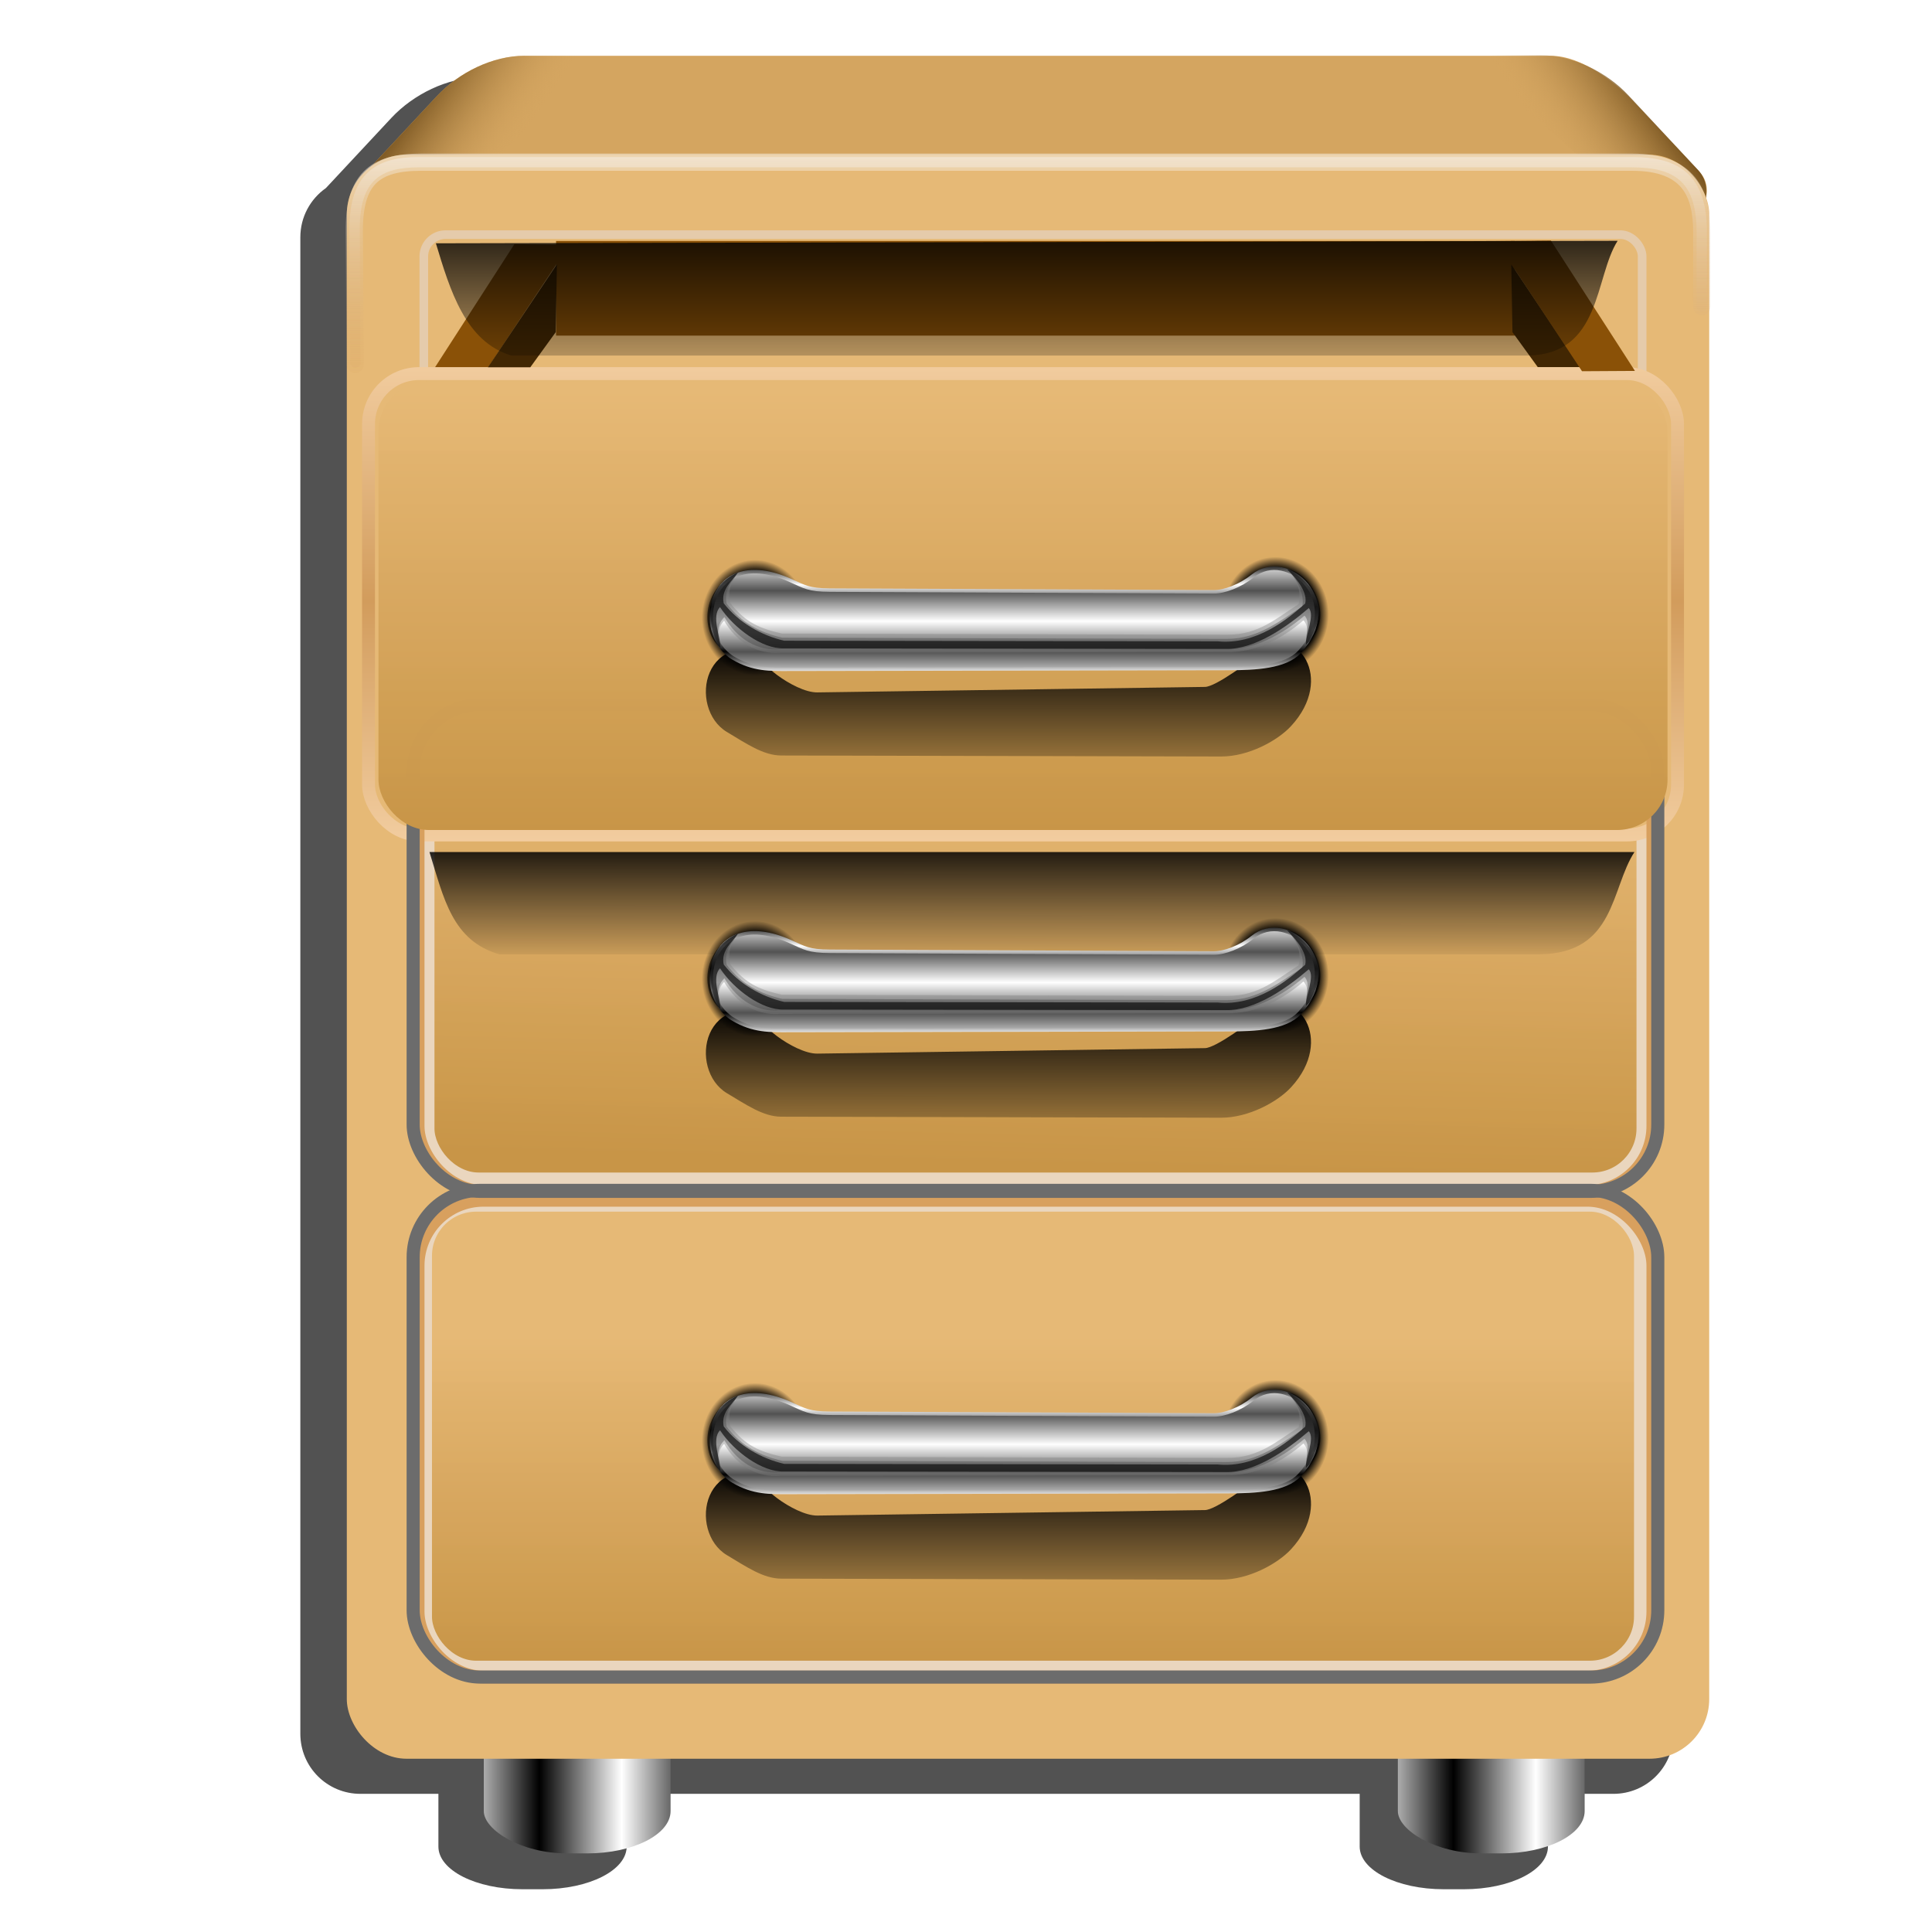 <?xml version="1.0" encoding="UTF-8" standalone="no"?>
<!-- Created with Inkscape (http://www.inkscape.org/) -->

<svg
   xmlns:dc="http://purl.org/dc/elements/1.1/"
   xmlns:cc="http://creativecommons.org/ns#"
   xmlns:rdf="http://www.w3.org/1999/02/22-rdf-syntax-ns#"
   xmlns:svg="http://www.w3.org/2000/svg"
   xmlns="http://www.w3.org/2000/svg"
   xmlns:xlink="http://www.w3.org/1999/xlink"
   xmlns:sodipodi="http://sodipodi.sourceforge.net/DTD/sodipodi-0.dtd"
   xmlns:inkscape="http://www.inkscape.org/namespaces/inkscape"
   width="255"
   height="255"
   viewBox="0 0 67.469 67.469"
   version="1.1"
   id="svg8"
   inkscape:version="0.92.5 (2060ec1f9f, 2020-04-08)"
   sodipodi:docname="filemaneger.svg">
  <defs
     id="defs2">
    <linearGradient
       inkscape:collect="always"
       id="linearGradient1174">
      <stop
         style="stop-color:#000000;stop-opacity:1;"
         offset="0"
         id="stop1170" />
      <stop
         style="stop-color:#000000;stop-opacity:0.151"
         offset="1"
         id="stop1172" />
    </linearGradient>
    <linearGradient
       inkscape:collect="always"
       id="linearGradient1043">
      <stop
         style="stop-color:#000000;stop-opacity:1;"
         offset="0"
         id="stop1039" />
      <stop
         style="stop-color:#ffffff;stop-opacity:1"
         offset="1"
         id="stop1041" />
    </linearGradient>
    <linearGradient
       inkscape:collect="always"
       id="linearGradient903">
      <stop
         style="stop-color:#000000;stop-opacity:1;"
         offset="0"
         id="stop899" />
      <stop
         id="stop907"
         offset="0.793"
         style="stop-color:#000000;stop-opacity:1" />
      <stop
         style="stop-color:#000000;stop-opacity:0;"
         offset="1"
         id="stop901" />
    </linearGradient>
    <linearGradient
       inkscape:collect="always"
       id="linearGradient889">
      <stop
         style="stop-color:#525252;stop-opacity:1"
         offset="0"
         id="stop885" />
      <stop
         style="stop-color:#ffffff;stop-opacity:0.995"
         offset="1"
         id="stop887" />
    </linearGradient>
    <linearGradient
       inkscape:collect="always"
       id="linearGradient879">
      <stop
         style="stop-color:#ffffff;stop-opacity:1"
         offset="0"
         id="stop875" />
      <stop
         style="stop-color:#000000;stop-opacity:1"
         offset="1"
         id="stop877" />
    </linearGradient>
    <linearGradient
       id="linearGradient915"
       inkscape:collect="always">
      <stop
         id="stop910"
         offset="0"
         style="stop-color:#000000;stop-opacity:0.801" />
      <stop
         id="stop913"
         offset="1"
         style="stop-color:#000000;stop-opacity:0.172" />
    </linearGradient>
    <linearGradient
       inkscape:collect="always"
       id="linearGradient882">
      <stop
         style="stop-color:#000000;stop-opacity:1;"
         offset="0"
         id="stop878" />
      <stop
         style="stop-color:#000000;stop-opacity:0;"
         offset="1"
         id="stop880" />
    </linearGradient>
    <linearGradient
       inkscape:collect="always"
       id="linearGradient852">
      <stop
         style="stop-color:#c89547;stop-opacity:1"
         offset="0"
         id="stop848" />
      <stop
         style="stop-color:#e6b976;stop-opacity:0.984"
         offset="1"
         id="stop850" />
    </linearGradient>
    <linearGradient
       inkscape:collect="always"
       id="linearGradient842">
      <stop
         style="stop-color:#d29c5c;stop-opacity:1"
         offset="0"
         id="stop838" />
      <stop
         style="stop-color:#f2cda0;stop-opacity:1"
         offset="1"
         id="stop840" />
    </linearGradient>
    <linearGradient
       id="linearGradient937"
       inkscape:collect="always">
      <stop
         id="stop933"
         offset="0"
         style="stop-color:#c8893a;stop-opacity:0" />
      <stop
         id="stop935"
         offset="1"
         style="stop-color:#f6f2ee;stop-opacity:0.506" />
    </linearGradient>
    <linearGradient
       inkscape:collect="always"
       id="linearGradient916">
      <stop
         style="stop-color:#75511d;stop-opacity:1"
         offset="0"
         id="stop912" />
      <stop
         style="stop-color:#d4a560;stop-opacity:0;"
         offset="1"
         id="stop914" />
    </linearGradient>
    <linearGradient
       inkscape:collect="always"
       xlink:href="#linearGradient916"
       id="linearGradient918"
       x1="44.015"
       y1="80.93"
       x2="54.599"
       y2="88.166"
       gradientUnits="userSpaceOnUse"
       gradientTransform="matrix(0.301,0,0,0.301,0.629,209.44)" />
    <linearGradient
       inkscape:collect="always"
       xlink:href="#linearGradient916"
       id="linearGradient922"
       gradientUnits="userSpaceOnUse"
       x1="44.015"
       y1="80.93"
       x2="54.599"
       y2="88.166"
       gradientTransform="matrix(-0.301,0,0,0.301,71.502,209.42)" />
    <linearGradient
       inkscape:collect="always"
       xlink:href="#linearGradient937"
       id="linearGradient930"
       gradientUnits="userSpaceOnUse"
       x1="118.843"
       y1="113.493"
       x2="118.843"
       y2="83.39"
       gradientTransform="matrix(0.301,0,0,0.301,0.368,209.701)" />
    <linearGradient
       inkscape:collect="always"
       xlink:href="#linearGradient842"
       id="linearGradient844"
       x1="116.607"
       y1="136.503"
       x2="116.607"
       y2="108.427"
       gradientUnits="userSpaceOnUse"
       spreadMethod="reflect"
       gradientTransform="matrix(0.301,0,0,0.301,0.629,209.44)" />
    <linearGradient
       inkscape:collect="always"
       xlink:href="#linearGradient852"
       id="linearGradient854"
       x1="115.278"
       y1="163.277"
       x2="115.278"
       y2="111.756"
       gradientUnits="userSpaceOnUse"
       gradientTransform="matrix(0.301,0,0,0.301,0.629,209.44)" />
    <linearGradient
       inkscape:collect="always"
       xlink:href="#linearGradient852"
       id="linearGradient862"
       x1="114.624"
       y1="201.918"
       x2="115.774"
       y2="154.449"
       gradientUnits="userSpaceOnUse"
       gradientTransform="matrix(0.301,0,0,0.301,0.629,209.44)" />
    <linearGradient
       inkscape:collect="always"
       xlink:href="#linearGradient852"
       id="linearGradient870"
       x1="120.984"
       y1="260.096"
       x2="120.984"
       y2="221.6"
       gradientUnits="userSpaceOnUse"
       gradientTransform="matrix(0.301,0,0,0.301,0.629,209.44)" />
    <linearGradient
       inkscape:collect="always"
       xlink:href="#linearGradient882"
       id="linearGradient884"
       x1="112.015"
       y1="161.974"
       x2="112.015"
       y2="177.315"
       gradientUnits="userSpaceOnUse"
       gradientTransform="translate(-11.578,6.078)" />
    <linearGradient
       inkscape:collect="always"
       xlink:href="#linearGradient915"
       id="linearGradient896"
       gradientUnits="userSpaceOnUse"
       gradientTransform="translate(2.605,-68.309)"
       x1="112.015"
       y1="162.84"
       x2="112.015"
       y2="177.315" />
    <filter
       inkscape:collect="always"
       style="color-interpolation-filters:sRGB"
       id="filter858"
       x="-0.007"
       width="1.013"
       y="-0.077"
       height="1.155">
      <feGaussianBlur
         inkscape:collect="always"
         stdDeviation="0.382"
         id="feGaussianBlur860" />
    </filter>
    <filter
       inkscape:collect="always"
       style="color-interpolation-filters:sRGB"
       id="filter859"
       x="-0.007"
       width="1.013"
       y="-0.069"
       height="1.137">
      <feGaussianBlur
         inkscape:collect="always"
         stdDeviation="0.381"
         id="feGaussianBlur861" />
    </filter>
    <linearGradient
       inkscape:collect="always"
       xlink:href="#linearGradient879"
       id="linearGradient881"
       x1="-73.838"
       y1="140.32"
       x2="-73.838"
       y2="138.093"
       gradientUnits="userSpaceOnUse"
       spreadMethod="reflect"
       gradientTransform="matrix(1.159,0,0,1.159,200.878,-22.883)" />
    <linearGradient
       inkscape:collect="always"
       xlink:href="#linearGradient889"
       id="linearGradient891"
       x1="-74.206"
       y1="136.473"
       x2="-74.206"
       y2="139.521"
       gradientUnits="userSpaceOnUse"
       spreadMethod="reflect"
       gradientTransform="matrix(1.159,0,0,1.159,200.878,-22.883)" />
    <radialGradient
       inkscape:collect="always"
       xlink:href="#linearGradient903"
       id="radialGradient905"
       cx="-99.534"
       cy="139.12"
       fx="-99.534"
       fy="139.12"
       r="5.34"
       gradientTransform="matrix(1.159,0,0,1.257,200.878,-36.474)"
       gradientUnits="userSpaceOnUse" />
    <radialGradient
       inkscape:collect="always"
       xlink:href="#linearGradient903"
       id="radialGradient911"
       gradientUnits="userSpaceOnUse"
       gradientTransform="matrix(1.159,0,0,1.257,261.253,-36.822)"
       cx="-99.534"
       cy="139.12"
       fx="-99.534"
       fy="139.12"
       r="5.34" />
    <filter
       inkscape:collect="always"
       style="color-interpolation-filters:sRGB"
       id="filter1029"
       x="-0.021"
       width="1.042"
       y="-0.129"
       height="1.258">
      <feGaussianBlur
         inkscape:collect="always"
         stdDeviation="0.609"
         id="feGaussianBlur1031" />
    </filter>
    <linearGradient
       inkscape:collect="always"
       xlink:href="#linearGradient1043"
       id="linearGradient1045"
       x1="59.915"
       y1="276.449"
       x2="69.467"
       y2="276.449"
       gradientUnits="userSpaceOnUse"
       spreadMethod="reflect"
       gradientTransform="matrix(0.301,0,0,0.301,0.803,208.657)" />
    <linearGradient
       inkscape:collect="always"
       xlink:href="#linearGradient1043"
       id="linearGradient1051"
       gradientUnits="userSpaceOnUse"
       gradientTransform="matrix(0.301,0,0,0.301,32.725,208.657)"
       x1="59.915"
       y1="276.449"
       x2="69.467"
       y2="276.449"
       spreadMethod="reflect" />
    <filter
       inkscape:collect="always"
       style="color-interpolation-filters:sRGB"
       id="filter1086"
       x="-0.007"
       width="1.014"
       y="-0.052"
       height="1.104">
      <feGaussianBlur
         inkscape:collect="always"
         stdDeviation="0.202"
         id="feGaussianBlur1088" />
    </filter>
    <filter
       inkscape:collect="always"
       style="color-interpolation-filters:sRGB"
       id="filter1090"
       x="-0.007"
       width="1.014"
       y="-0.05"
       height="1.1">
      <feGaussianBlur
         inkscape:collect="always"
         stdDeviation="0.202"
         id="feGaussianBlur1092" />
    </filter>
    <filter
       inkscape:collect="always"
       style="color-interpolation-filters:sRGB"
       id="filter1094"
       x="-0.007"
       width="1.014"
       y="-0.053"
       height="1.105">
      <feGaussianBlur
         inkscape:collect="always"
         stdDeviation="0.202"
         id="feGaussianBlur1096" />
    </filter>
    <linearGradient
       inkscape:collect="always"
       xlink:href="#linearGradient1174"
       id="linearGradient1176"
       x1="111.402"
       y1="141.619"
       x2="111.402"
       y2="156.84"
       gradientUnits="userSpaceOnUse" />
    <linearGradient
       inkscape:collect="always"
       xlink:href="#linearGradient1174"
       id="linearGradient1198"
       gradientUnits="userSpaceOnUse"
       x1="111.402"
       y1="141.619"
       x2="111.402"
       y2="156.84" />
    <radialGradient
       inkscape:collect="always"
       xlink:href="#linearGradient903"
       id="radialGradient1200"
       gradientUnits="userSpaceOnUse"
       gradientTransform="matrix(1.159,0,0,1.257,261.253,-36.822)"
       cx="-99.534"
       cy="139.12"
       fx="-99.534"
       fy="139.12"
       r="5.34" />
    <radialGradient
       inkscape:collect="always"
       xlink:href="#linearGradient903"
       id="radialGradient1202"
       gradientUnits="userSpaceOnUse"
       gradientTransform="matrix(1.159,0,0,1.257,200.878,-36.474)"
       cx="-99.534"
       cy="139.12"
       fx="-99.534"
       fy="139.12"
       r="5.34" />
    <linearGradient
       inkscape:collect="always"
       xlink:href="#linearGradient879"
       id="linearGradient1204"
       gradientUnits="userSpaceOnUse"
       gradientTransform="matrix(1.159,0,0,1.159,200.878,-22.883)"
       x1="-73.838"
       y1="140.32"
       x2="-73.838"
       y2="138.093"
       spreadMethod="reflect" />
    <linearGradient
       inkscape:collect="always"
       xlink:href="#linearGradient889"
       id="linearGradient1206"
       gradientUnits="userSpaceOnUse"
       gradientTransform="matrix(1.159,0,0,1.159,200.878,-22.883)"
       x1="-74.206"
       y1="136.473"
       x2="-74.206"
       y2="139.521"
       spreadMethod="reflect" />
    <linearGradient
       inkscape:collect="always"
       xlink:href="#linearGradient1174"
       id="linearGradient1228"
       gradientUnits="userSpaceOnUse"
       x1="111.402"
       y1="141.619"
       x2="111.402"
       y2="156.84" />
    <radialGradient
       inkscape:collect="always"
       xlink:href="#linearGradient903"
       id="radialGradient1230"
       gradientUnits="userSpaceOnUse"
       gradientTransform="matrix(1.159,0,0,1.257,261.253,-36.822)"
       cx="-99.534"
       cy="139.12"
       fx="-99.534"
       fy="139.12"
       r="5.34" />
    <radialGradient
       inkscape:collect="always"
       xlink:href="#linearGradient903"
       id="radialGradient1232"
       gradientUnits="userSpaceOnUse"
       gradientTransform="matrix(1.159,0,0,1.257,200.878,-36.474)"
       cx="-99.534"
       cy="139.12"
       fx="-99.534"
       fy="139.12"
       r="5.34" />
    <linearGradient
       inkscape:collect="always"
       xlink:href="#linearGradient879"
       id="linearGradient1234"
       gradientUnits="userSpaceOnUse"
       gradientTransform="matrix(1.159,0,0,1.159,200.878,-22.883)"
       x1="-73.838"
       y1="140.32"
       x2="-73.838"
       y2="138.093"
       spreadMethod="reflect" />
    <linearGradient
       inkscape:collect="always"
       xlink:href="#linearGradient889"
       id="linearGradient1236"
       gradientUnits="userSpaceOnUse"
       gradientTransform="matrix(1.159,0,0,1.159,200.878,-22.883)"
       x1="-74.206"
       y1="136.473"
       x2="-74.206"
       y2="139.521"
       spreadMethod="reflect" />
    <linearGradient
       inkscape:collect="always"
       xlink:href="#linearGradient937"
       id="linearGradient1238"
       gradientUnits="userSpaceOnUse"
       gradientTransform="matrix(0.301,0,0,0.301,0.368,209.701)"
       x1="118.843"
       y1="113.493"
       x2="118.843"
       y2="83.39" />
    <filter
       inkscape:collect="always"
       style="color-interpolation-filters:sRGB"
       id="filter1445"
       x="-0.028"
       width="1.056"
       y="-0.021"
       height="1.042">
      <feGaussianBlur
         inkscape:collect="always"
         stdDeviation="2.083"
         id="feGaussianBlur1447" />
    </filter>
  </defs>
  <sodipodi:namedview
     id="base"
     pagecolor="#ff0000"
     bordercolor="#666666"
     borderopacity="1.0"
     inkscape:pageopacity="0"
     inkscape:pageshadow="2"
     inkscape:zoom="3.454902"
     inkscape:cx="127.5"
     inkscape:cy="127.5"
     inkscape:document-units="mm"
     inkscape:current-layer="layer1"
     showgrid="false"
     inkscape:snap-to-guides="false"
     inkscape:snap-grids="false"
     inkscape:snap-others="false"
     inkscape:object-nodes="false"
     inkscape:snap-nodes="false"
     inkscape:snap-global="false"
     inkscape:window-width="1920"
     inkscape:window-height="1056"
     inkscape:window-x="0"
     inkscape:window-y="0"
     inkscape:window-maximized="1"
     units="px" />
  <g
     inkscape:label="Layer 1"
     inkscape:groupmode="layer"
     id="layer1"
     transform="translate(0,-229.531)">
    <path
       style="opacity:1;fill:#000000;fill-opacity:0.677;fill-rule:nonzero;stroke:none;stroke-width:0.794;stroke-linecap:round;stroke-linejoin:round;stroke-miterlimit:4;stroke-dasharray:none;stroke-dashoffset:0;stroke-opacity:1;filter:url(#filter1445)"
       d="m 183.141,54.463 c 0.024,0.024 0.049,0.049 0.073,0.073 H 58.761 c -4.199,0 -8.655,2.211 -11.519,5.281 l -8.568,9.183 -0.001,5.17e-4 c -2.023,1.42 -3.342,3.77 -3.342,6.44 V 271.161 c 0,4.356 3.507,7.863 7.863,7.863 h 10.195 v 6.895 c 0,3.092 4.905,5.582 10.999,5.582 h 2.627 c 6.094,0 10.999,-2.49 10.999,-5.582 V 279.024 h 95.873 v 6.895 c 0,3.092 4.906,5.582 10.999,5.582 h 2.627 c 6.094,0 10.999,-2.49 10.999,-5.582 V 279.024 h 8.553 c 4.356,0 7.863,-3.507 7.863,-7.863 V 75.441 c 0,-0.847 -0.134,-1.661 -0.38,-2.424 0.186,-1.043 -0.004,-2.083 -0.716,-2.958 -0.111,-0.159 -0.23,-0.315 -0.368,-0.463 l -9.193,-9.853 c -1.464,-1.569 -3.345,-2.911 -5.394,-3.85 -1.576,-0.821 -3.22,-1.352 -4.83,-1.357 -0.433,-0.045 -0.866,-0.074 -1.296,-0.074 z"
       id="rect1240"
       inkscape:connector-curvature="0"
       transform="matrix(0.267,0,0,0.267,1.055,217.676)" />
    <rect
       rx="2.914"
       ry="1.479"
       y="289.384"
       x="48.816"
       height="4.871"
       width="6.523"
       id="rect1047"
       style="opacity:1;fill:url(#linearGradient1051);fill-opacity:1;fill-rule:nonzero;stroke:none;stroke-width:0.21;stroke-linecap:round;stroke-linejoin:round;stroke-miterlimit:4;stroke-dasharray:none;stroke-dashoffset:0;stroke-opacity:1" />
    <rect
       style="opacity:1;fill:url(#linearGradient1045);fill-opacity:1;fill-rule:nonzero;stroke:none;stroke-width:0.21;stroke-linecap:round;stroke-linejoin:round;stroke-miterlimit:4;stroke-dasharray:none;stroke-dashoffset:0;stroke-opacity:1"
       id="rect1037"
       width="6.523"
       height="4.871"
       x="16.895"
       y="289.384"
       ry="1.479"
       rx="2.914" />
    <path
       style="opacity:1;fill:#d4a560;fill-opacity:1;fill-rule:nonzero;stroke:none;stroke-width:0.301;stroke-linecap:round;stroke-linejoin:round;stroke-miterlimit:4;stroke-dasharray:none;stroke-dashoffset:0;stroke-opacity:1"
       d="m 18.318,231.479 h 35.833 c 1.112,0 2.286,0.944 3.046,1.756 l 2.155,2.302 c 0.76,0.812 -0.323,2.242 -1.435,2.242 H 14.839 c -1.112,0 -2.767,-1.478 -2.008,-2.292 l 2.435,-2.61 c 0.759,-0.813 1.939,-1.399 3.052,-1.399 z"
       id="rect895"
       inkscape:connector-curvature="0"
       sodipodi:nodetypes="sssssssss" />
    <path
       sodipodi:nodetypes="sccsss"
       inkscape:connector-curvature="0"
       id="path910"
       d="m 18.318,231.479 h 2.546 c -2.034,2.09 -4.122,4.213 -6.025,6.301 -1.112,0 -2.767,-1.478 -2.008,-2.292 l 2.435,-2.61 c 0.759,-0.813 1.939,-1.399 3.052,-1.399 z"
       style="opacity:1;fill:url(#linearGradient918);fill-opacity:1;fill-rule:nonzero;stroke:none;stroke-width:0.301;stroke-linecap:round;stroke-linejoin:round;stroke-miterlimit:4;stroke-dasharray:none;stroke-dashoffset:0;stroke-opacity:1" />
    <path
       style="opacity:1;fill:url(#linearGradient922);fill-opacity:1;fill-rule:nonzero;stroke:none;stroke-width:0.301;stroke-linecap:round;stroke-linejoin:round;stroke-miterlimit:4;stroke-dasharray:none;stroke-dashoffset:0;stroke-opacity:1"
       d="M 53.814,231.46 H 51.268 c 2.034,2.09 4.934,4.252 6.838,6.34 1.112,0 1.954,-1.518 1.195,-2.331 L 56.865,232.859 c -0.759,-0.813 -1.939,-1.399 -3.052,-1.399 z"
       id="path920"
       inkscape:connector-curvature="0"
       sodipodi:nodetypes="sccsss" />
    <rect
       style="opacity:1;fill:#e6b976;fill-opacity:1;fill-rule:nonzero;stroke:none;stroke-width:0.451;stroke-linecap:round;stroke-linejoin:round;stroke-miterlimit:4;stroke-dasharray:none;stroke-dashoffset:0;stroke-opacity:1"
       id="rect877"
       width="47.578"
       height="56.015"
       x="12.111"
       y="234.934"
       ry="2.083" />
    <path
       style="opacity:1;fill:none;fill-opacity:1;fill-rule:nonzero;stroke:url(#linearGradient930);stroke-width:0.601;stroke-linecap:round;stroke-linejoin:round;stroke-miterlimit:4;stroke-dasharray:none;stroke-dashoffset:0;stroke-opacity:1"
       d="m 12.405,242.259 -0.033,-4.623 c -0.013,-1.828 0.681,-2.441 2.329,-2.441 h 42.296 c 1.983,0 2.431,1.084 2.431,2.431 v 2.618"
       id="rect928"
       inkscape:connector-curvature="0"
       sodipodi:nodetypes="cssssc" />
    <path
       sodipodi:nodetypes="sccsss"
       inkscape:connector-curvature="0"
       id="path900"
       d="m 18.318,231.479 h 1.328 c -1.496,2.198 -3.142,3.865 -4.807,6.301 -1.112,0 -2.767,-1.478 -2.008,-2.292 l 2.435,-2.61 c 0.759,-0.813 1.939,-1.399 3.052,-1.399 z"
       style="opacity:1;fill:#926c34;fill-opacity:0;fill-rule:nonzero;stroke:none;stroke-width:0.301;stroke-linecap:round;stroke-linejoin:round;stroke-miterlimit:4;stroke-dasharray:none;stroke-dashoffset:0;stroke-opacity:1" />
    <rect
       ry="0.76"
       y="237.725"
       x="14.8"
       height="20.426"
       width="42.547"
       id="rect924"
       style="opacity:1;fill:#e6b976;fill-opacity:1;fill-rule:nonzero;stroke:#e5cbab;stroke-width:0.301;stroke-linecap:round;stroke-linejoin:round;stroke-miterlimit:4;stroke-dasharray:none;stroke-dashoffset:0;stroke-opacity:1" />
    <rect
       style="opacity:1;fill:#8a5107;fill-opacity:1;fill-rule:nonzero;stroke:none;stroke-width:0.21;stroke-linecap:round;stroke-linejoin:round;stroke-miterlimit:4;stroke-dasharray:none;stroke-dashoffset:0;stroke-opacity:1"
       id="rect1057"
       width="33.487"
       height="3.305"
       x="19.419"
       y="237.946" />
    <path
       sodipodi:nodetypes="cssssc"
       inkscape:connector-curvature="0"
       id="path939"
       d="m 12.413,242.196 -0.029,-4.648 c -0.012,-1.901 0.898,-2.353 2.245,-2.353 h 42.368 c 1.526,0 2.431,0.527 2.431,2.431 v 2.618"
       style="opacity:1;fill:none;fill-opacity:1;fill-rule:nonzero;stroke:url(#linearGradient1238);stroke-width:0.361;stroke-linecap:round;stroke-linejoin:round;stroke-miterlimit:4;stroke-dasharray:none;stroke-dashoffset:0;stroke-opacity:1" />
    <rect
       ry="1.765"
       y="271.619"
       x="14.86"
       height="16.132"
       width="42.428"
       id="rect834"
       style="opacity:1;fill:url(#linearGradient870);fill-opacity:1;fill-rule:nonzero;stroke:#ead6be;stroke-width:0.451;stroke-linecap:round;stroke-linejoin:round;stroke-miterlimit:4;stroke-dasharray:none;stroke-dashoffset:0;stroke-opacity:1" />
    <rect
       style="opacity:1;fill:url(#linearGradient862);fill-opacity:1;fill-rule:nonzero;stroke:#ead6be;stroke-width:0.451;stroke-linecap:round;stroke-linejoin:round;stroke-miterlimit:4;stroke-dasharray:none;stroke-dashoffset:0;stroke-opacity:1"
       id="rect836"
       width="42.428"
       height="16.132"
       x="14.947"
       y="254.571"
       ry="1.765" />
    <path
       sodipodi:nodetypes="ccccc"
       inkscape:connector-curvature="0"
       id="path1061"
       d="m 15.028,242.611 2.935,-4.553 1.915,0.019 -3.002,4.545 z"
       style="fill:#8a5107;fill-opacity:1;stroke:none;stroke-width:0.08px;stroke-linecap:butt;stroke-linejoin:miter;stroke-opacity:1" />
    <path
       inkscape:connector-curvature="0"
       id="path1065"
       d="m 52.776,238.763 0.042,2.368 0.888,1.226 h 1.48 z"
       style="fill:#422703;fill-opacity:1;stroke:none;stroke-width:0.08px;stroke-linecap:butt;stroke-linejoin:miter;stroke-opacity:1" />
    <rect
       style="opacity:1;fill:#e6b976;fill-opacity:1;fill-rule:nonzero;stroke:url(#linearGradient844);stroke-width:0.451;stroke-linecap:round;stroke-linejoin:round;stroke-miterlimit:4;stroke-dasharray:none;stroke-dashoffset:0;stroke-opacity:1"
       id="rect830"
       width="45.712"
       height="16.111"
       x="12.87"
       y="242.578"
       ry="1.761" />
    <rect
       style="opacity:1;fill:none;fill-opacity:1;fill-rule:nonzero;stroke:#d8a05e;stroke-width:0.451;stroke-linecap:round;stroke-linejoin:round;stroke-miterlimit:4;stroke-dasharray:none;stroke-dashoffset:0;stroke-opacity:1"
       id="rect874"
       width="43.124"
       height="16.654"
       x="14.599"
       y="271.445"
       ry="2.286" />
    <rect
       ry="2.286"
       y="254.484"
       x="14.599"
       height="16.654"
       width="43.124"
       id="rect872"
       style="opacity:1;fill:none;fill-opacity:1;fill-rule:nonzero;stroke:#d8a05e;stroke-width:0.451;stroke-linecap:round;stroke-linejoin:round;stroke-miterlimit:4;stroke-dasharray:none;stroke-dashoffset:0;stroke-opacity:1" />
    <rect
       style="opacity:1;fill:none;fill-opacity:1;fill-rule:nonzero;stroke:#6c6c6c;stroke-width:0.457;stroke-linecap:round;stroke-linejoin:round;stroke-miterlimit:4;stroke-dasharray:none;stroke-dashoffset:0;stroke-opacity:1"
       id="rect1055"
       width="43.465"
       height="16.996"
       x="14.428"
       y="254.139"
       ry="2.333" />
    <rect
       ry="1.761"
       y="242.839"
       x="13.217"
       height="15.677"
       width="45.016"
       id="rect846"
       style="opacity:1;fill:url(#linearGradient854);fill-opacity:1;fill-rule:nonzero;stroke:none;stroke-width:0.451;stroke-linecap:round;stroke-linejoin:round;stroke-miterlimit:4;stroke-dasharray:none;stroke-dashoffset:0;stroke-opacity:1" />
    <path
       style="fill:url(#linearGradient884);fill-opacity:1;stroke:none;stroke-width:0.265px;stroke-linecap:butt;stroke-linejoin:miter;stroke-opacity:1;filter:url(#filter858)"
       d="M 35.891,170.513 H 175.692 c -2.753,4.207 -2.194,11.765 -10.999,11.867 H 43.995 c -5.469,-1.574 -6.442,-6.486 -8.104,-11.867 z"
       id="path876"
       inkscape:connector-curvature="0"
       sodipodi:nodetypes="ccccc"
       transform="matrix(0.301,0,0,0.301,4.195,207.961)" />
    <path
       style="fill:#8a5107;fill-opacity:1;stroke:none;stroke-width:0.08px;stroke-linecap:butt;stroke-linejoin:miter;stroke-opacity:1"
       d="m 57.095,242.484 -2.935,-4.553 -1.915,0.019 3.002,4.545 z"
       id="path1059"
       inkscape:connector-curvature="0"
       sodipodi:nodetypes="ccccc" />
    <path
       style="fill:#422703;fill-opacity:1;stroke:none;stroke-width:0.08px;stroke-linecap:butt;stroke-linejoin:miter;stroke-opacity:1"
       d="m 19.449,238.763 -0.042,2.368 -0.888,1.226 h -1.48 z"
       id="path1063"
       inkscape:connector-curvature="0" />
    <path
       sodipodi:nodetypes="ccccc"
       inkscape:connector-curvature="0"
       id="path894"
       d="M 49.211,94.971 189.58,94.683 c -2.753,4.207 -1.899,13.208 -10.703,13.31 H 58.178 c -5.469,-1.574 -7.304,-7.641 -8.967,-13.022 z"
       style="fill:url(#linearGradient896);fill-opacity:1;stroke:none;stroke-width:0.265px;stroke-linecap:butt;stroke-linejoin:miter;stroke-opacity:1;filter:url(#filter859)"
       transform="matrix(0.294,0,0,0.301,0.754,209.441)" />
    <g
       id="g1112"
       transform="matrix(0.301,0,0,0.301,0.629,209.44)">
      <path
         style="fill:url(#linearGradient1176);fill-opacity:1;stroke:none;stroke-width:0.812;stroke-linecap:butt;stroke-linejoin:miter;stroke-miterlimit:4;stroke-dasharray:none;stroke-opacity:1;filter:url(#filter1029)"
         d="m 88.682,143.019 c -9.327,-4.172 -11.007,5.926 -6.433,8.655 2.252,1.344 4.227,2.723 6.294,2.727 l 51.03,0.118 c 3.199,0.007 6.56,-1.843 8.111,-3.517 5.207,-5.619 0.601,-11.857 -3.285,-8.724 -1.476,1.19 -5.427,4.148 -6.691,4.166 l -44.965,0.637 c -2.724,0.039 -7.754,-4.062 -5.936,-4.062 z"
         id="path1033"
         inkscape:connector-curvature="0"
         sodipodi:nodetypes="cssssssssc" />
      <ellipse
         style="opacity:1;fill:url(#radialGradient911);fill-opacity:1;fill-rule:nonzero;stroke:none;stroke-width:0.812;stroke-linecap:round;stroke-linejoin:round;stroke-miterlimit:4;stroke-dasharray:none;stroke-dashoffset:0;stroke-opacity:1"
         id="ellipse909"
         cx="145.859"
         cy="138.058"
         rx="6.191"
         ry="6.712" />
      <ellipse
         ry="6.712"
         rx="6.191"
         cy="138.406"
         cx="85.484"
         id="path897"
         style="opacity:1;fill:url(#radialGradient905);fill-opacity:1;fill-rule:nonzero;stroke:none;stroke-width:0.812;stroke-linecap:round;stroke-linejoin:round;stroke-miterlimit:4;stroke-dasharray:none;stroke-dashoffset:0;stroke-opacity:1" />
      <path
         sodipodi:nodetypes="cssssssssc"
         inkscape:connector-curvature="0"
         id="path863"
         d="m 89.515,134.269 c -9.327,-4.172 -11.007,5.926 -6.433,8.655 2.252,1.344 4.227,1.273 6.294,1.269 l 51.03,-0.09 c 3.199,-0.006 6.56,-0.177 8.111,-1.85 5.207,-5.619 -1.274,-11.648 -5.16,-8.516 -1.476,1.19 -3.344,1.88 -4.608,1.874 l -44.548,-0.196 c -2.516,-0.012 -3.026,-0.403 -4.686,-1.146 z"
         style="fill:#ffffff;fill-opacity:1;stroke:url(#linearGradient881);stroke-width:0.812;stroke-linecap:butt;stroke-linejoin:miter;stroke-miterlimit:4;stroke-dasharray:none;stroke-opacity:1" />
      <path
         style="fill:url(#linearGradient891);fill-opacity:1;stroke:none;stroke-width:0.812;stroke-linecap:butt;stroke-linejoin:miter;stroke-miterlimit:4;stroke-dasharray:none;stroke-opacity:1"
         d="m 89.515,134.269 c -9.327,-4.172 -11.007,5.926 -6.433,8.655 2.252,1.344 4.227,1.273 6.294,1.269 l 51.03,-0.09 c 3.199,-0.006 6.56,-0.177 8.111,-1.85 5.207,-5.619 -1.274,-11.648 -5.16,-8.516 -1.476,1.19 -3.344,1.88 -4.608,1.874 l -44.548,-0.196 c -2.516,-0.012 -3.026,-0.403 -4.686,-1.146 z"
         id="path883"
         inkscape:connector-curvature="0"
         sodipodi:nodetypes="cssssssssc" />
      <g
         id="g1101">
        <path
           style="fill:#808080;fill-opacity:0.387;stroke:none;stroke-width:0.307px;stroke-linecap:butt;stroke-linejoin:miter;stroke-opacity:1;filter:url(#filter1090)"
           d="m 83.536,133.154 c -0.628,0.98 -1.267,1.907 -0.904,3.547 1.748,2.245 3.362,2.945 5.982,3.547 l 51.68,0.139 c 3.695,0.021 5.804,-1.997 8.277,-3.547 0.284,-1.166 0.052,-2.684 -1.322,-4.034 1.623,0.83 5.975,3.535 2.156,8.764 -0.035,-1.197 0.482,-2.053 -0.267,-2.85 -2.474,2.135 -5.547,3.753 -8.943,3.677 l -51.801,0.07 c -2.617,0.212 -4.964,-1.135 -6.471,-3.696 -1.032,1.026 -0.422,1.946 -0.406,3.146 -1.408,-1.963 -2.292,-6.843 2.017,-8.764 z"
           id="path865"
           inkscape:connector-curvature="0"
           sodipodi:nodetypes="cccccccccccccc" />
        <path
           sodipodi:nodetypes="cccccccccccccc"
           inkscape:connector-curvature="0"
           id="path893"
           d="m 83.536,133.154 c -0.628,0.98 -1.684,1.976 -1.322,3.617 1.748,2.245 3.849,3.362 6.469,3.965 l 51.541,0.139 c 3.695,0.021 6.291,-2.206 8.764,-3.756 0.284,-1.166 -0.365,-2.962 -1.739,-4.312 1.623,0.83 5.975,3.535 2.156,8.764 -0.035,-1.197 0.601,-2.608 -0.148,-3.404 -2.474,2.135 -5.846,4.01 -9.242,3.935 l -51.632,-0.03 c -2.617,0.212 -4.92,-1.174 -6.427,-3.735 -1.032,1.026 -0.816,2.442 -0.438,3.582 -1.408,-1.963 -2.292,-6.843 2.017,-8.764 z"
           style="fill:#444444;fill-opacity:0.387;stroke:none;stroke-width:0.307px;stroke-linecap:butt;stroke-linejoin:miter;stroke-opacity:1;filter:url(#filter1086)" />
        <path
           style="fill:#000000;fill-opacity:0.619;stroke:none;stroke-width:0.307px;stroke-linecap:butt;stroke-linejoin:miter;stroke-opacity:1;filter:url(#filter1094)"
           d="m 83.536,133.154 c -0.628,0.98 -2.021,1.948 -1.658,3.589 1.748,2.245 4.394,3.738 7.014,4.34 l 50.289,0.07 c 4.472,0.445 8.142,-2.581 10.155,-4.382 0.284,-1.166 -0.713,-2.614 -2.087,-3.965 2.465,0.156 5.975,5.501 2.156,8.764 -0.035,-1.197 1.097,-3.478 0.348,-4.275 -2.474,2.135 -6.219,4.81 -9.614,4.734 l -51.304,-0.065 c -2.494,0.089 -5.774,-2.32 -7.387,-4.776 -1.032,1.026 0.053,3.529 0.07,4.73 -2.23,-1.728 -2.415,-6.808 2.017,-8.764 z"
           id="path895"
           inkscape:connector-curvature="0"
           sodipodi:nodetypes="cccccccccccccc" />
      </g>
    </g>
    <rect
       ry="2.333"
       y="271.101"
       x="14.428"
       height="16.996"
       width="43.465"
       id="rect1053"
       style="opacity:1;fill:none;fill-opacity:1;fill-rule:nonzero;stroke:#6c6c6c;stroke-width:0.457;stroke-linecap:round;stroke-linejoin:round;stroke-miterlimit:4;stroke-dasharray:none;stroke-dashoffset:0;stroke-opacity:1" />
    <g
       id="g1196"
       transform="matrix(0.301,0,0,0.301,0.629,222.054)">
      <path
         sodipodi:nodetypes="cssssssssc"
         inkscape:connector-curvature="0"
         id="path1178"
         d="m 88.682,143.019 c -9.327,-4.172 -11.007,5.926 -6.433,8.655 2.252,1.344 4.227,2.723 6.294,2.727 l 51.03,0.118 c 3.199,0.007 6.56,-1.843 8.111,-3.517 5.207,-5.619 0.601,-11.857 -3.285,-8.724 -1.476,1.19 -5.427,4.148 -6.691,4.166 l -44.965,0.637 c -2.724,0.039 -7.754,-4.062 -5.936,-4.062 z"
         style="fill:url(#linearGradient1198);fill-opacity:1;stroke:none;stroke-width:0.812;stroke-linecap:butt;stroke-linejoin:miter;stroke-miterlimit:4;stroke-dasharray:none;stroke-opacity:1;filter:url(#filter1029)" />
      <ellipse
         ry="6.712"
         rx="6.191"
         cy="138.058"
         cx="145.859"
         id="ellipse1180"
         style="opacity:1;fill:url(#radialGradient1200);fill-opacity:1;fill-rule:nonzero;stroke:none;stroke-width:0.812;stroke-linecap:round;stroke-linejoin:round;stroke-miterlimit:4;stroke-dasharray:none;stroke-dashoffset:0;stroke-opacity:1" />
      <ellipse
         style="opacity:1;fill:url(#radialGradient1202);fill-opacity:1;fill-rule:nonzero;stroke:none;stroke-width:0.812;stroke-linecap:round;stroke-linejoin:round;stroke-miterlimit:4;stroke-dasharray:none;stroke-dashoffset:0;stroke-opacity:1"
         id="ellipse1182"
         cx="85.484"
         cy="138.406"
         rx="6.191"
         ry="6.712" />
      <path
         style="fill:#ffffff;fill-opacity:1;stroke:url(#linearGradient1204);stroke-width:0.812;stroke-linecap:butt;stroke-linejoin:miter;stroke-miterlimit:4;stroke-dasharray:none;stroke-opacity:1"
         d="m 89.515,134.269 c -9.327,-4.172 -11.007,5.926 -6.433,8.655 2.252,1.344 4.227,1.273 6.294,1.269 l 51.03,-0.09 c 3.199,-0.006 6.56,-0.177 8.111,-1.85 5.207,-5.619 -1.274,-11.648 -5.16,-8.516 -1.476,1.19 -3.344,1.88 -4.608,1.874 l -44.548,-0.196 c -2.516,-0.012 -3.026,-0.403 -4.686,-1.146 z"
         id="path1184"
         inkscape:connector-curvature="0"
         sodipodi:nodetypes="cssssssssc" />
      <path
         sodipodi:nodetypes="cssssssssc"
         inkscape:connector-curvature="0"
         id="path1186"
         d="m 89.515,134.269 c -9.327,-4.172 -11.007,5.926 -6.433,8.655 2.252,1.344 4.227,1.273 6.294,1.269 l 51.03,-0.09 c 3.199,-0.006 6.56,-0.177 8.111,-1.85 5.207,-5.619 -1.274,-11.648 -5.16,-8.516 -1.476,1.19 -3.344,1.88 -4.608,1.874 l -44.548,-0.196 c -2.516,-0.012 -3.026,-0.403 -4.686,-1.146 z"
         style="fill:url(#linearGradient1206);fill-opacity:1;stroke:none;stroke-width:0.812;stroke-linecap:butt;stroke-linejoin:miter;stroke-miterlimit:4;stroke-dasharray:none;stroke-opacity:1" />
      <g
         id="g1194">
        <path
           sodipodi:nodetypes="cccccccccccccc"
           inkscape:connector-curvature="0"
           id="path1188"
           d="m 83.536,133.154 c -0.628,0.98 -1.267,1.907 -0.904,3.547 1.748,2.245 3.362,2.945 5.982,3.547 l 51.68,0.139 c 3.695,0.021 5.804,-1.997 8.277,-3.547 0.284,-1.166 0.052,-2.684 -1.322,-4.034 1.623,0.83 5.975,3.535 2.156,8.764 -0.035,-1.197 0.482,-2.053 -0.267,-2.85 -2.474,2.135 -5.547,3.753 -8.943,3.677 l -51.801,0.07 c -2.617,0.212 -4.964,-1.135 -6.471,-3.696 -1.032,1.026 -0.422,1.946 -0.406,3.146 -1.408,-1.963 -2.292,-6.843 2.017,-8.764 z"
           style="fill:#808080;fill-opacity:0.387;stroke:none;stroke-width:0.307px;stroke-linecap:butt;stroke-linejoin:miter;stroke-opacity:1;filter:url(#filter1090)" />
        <path
           style="fill:#444444;fill-opacity:0.387;stroke:none;stroke-width:0.307px;stroke-linecap:butt;stroke-linejoin:miter;stroke-opacity:1;filter:url(#filter1086)"
           d="m 83.536,133.154 c -0.628,0.98 -1.684,1.976 -1.322,3.617 1.748,2.245 3.849,3.362 6.469,3.965 l 51.541,0.139 c 3.695,0.021 6.291,-2.206 8.764,-3.756 0.284,-1.166 -0.365,-2.962 -1.739,-4.312 1.623,0.83 5.975,3.535 2.156,8.764 -0.035,-1.197 0.601,-2.608 -0.148,-3.404 -2.474,2.135 -5.846,4.01 -9.242,3.935 l -51.632,-0.03 c -2.617,0.212 -4.92,-1.174 -6.427,-3.735 -1.032,1.026 -0.816,2.442 -0.438,3.582 -1.408,-1.963 -2.292,-6.843 2.017,-8.764 z"
           id="path1190"
           inkscape:connector-curvature="0"
           sodipodi:nodetypes="cccccccccccccc" />
        <path
           sodipodi:nodetypes="cccccccccccccc"
           inkscape:connector-curvature="0"
           id="path1192"
           d="m 83.536,133.154 c -0.628,0.98 -2.021,1.948 -1.658,3.589 1.748,2.245 4.394,3.738 7.014,4.34 l 50.289,0.07 c 4.472,0.445 8.142,-2.581 10.155,-4.382 0.284,-1.166 -0.713,-2.614 -2.087,-3.965 2.465,0.156 5.975,5.501 2.156,8.764 -0.035,-1.197 1.097,-3.478 0.348,-4.275 -2.474,2.135 -6.219,4.81 -9.614,4.734 l -51.304,-0.065 c -2.494,0.089 -5.774,-2.32 -7.387,-4.776 -1.032,1.026 0.053,3.529 0.07,4.73 -2.23,-1.728 -2.415,-6.808 2.017,-8.764 z"
           style="fill:#000000;fill-opacity:0.619;stroke:none;stroke-width:0.307px;stroke-linecap:butt;stroke-linejoin:miter;stroke-opacity:1;filter:url(#filter1094)" />
      </g>
    </g>
    <g
       transform="matrix(0.301,0,0,0.301,0.629,238.186)"
       id="g1226">
      <path
         style="fill:url(#linearGradient1228);fill-opacity:1;stroke:none;stroke-width:0.812;stroke-linecap:butt;stroke-linejoin:miter;stroke-miterlimit:4;stroke-dasharray:none;stroke-opacity:1;filter:url(#filter1029)"
         d="m 88.682,143.019 c -9.327,-4.172 -11.007,5.926 -6.433,8.655 2.252,1.344 4.227,2.723 6.294,2.727 l 51.03,0.118 c 3.199,0.007 6.56,-1.843 8.111,-3.517 5.207,-5.619 0.601,-11.857 -3.285,-8.724 -1.476,1.19 -5.427,4.148 -6.691,4.166 l -44.965,0.637 c -2.724,0.039 -7.754,-4.062 -5.936,-4.062 z"
         id="path1208"
         inkscape:connector-curvature="0"
         sodipodi:nodetypes="cssssssssc" />
      <ellipse
         style="opacity:1;fill:url(#radialGradient1230);fill-opacity:1;fill-rule:nonzero;stroke:none;stroke-width:0.812;stroke-linecap:round;stroke-linejoin:round;stroke-miterlimit:4;stroke-dasharray:none;stroke-dashoffset:0;stroke-opacity:1"
         id="ellipse1210"
         cx="145.859"
         cy="138.058"
         rx="6.191"
         ry="6.712" />
      <ellipse
         ry="6.712"
         rx="6.191"
         cy="138.406"
         cx="85.484"
         id="ellipse1212"
         style="opacity:1;fill:url(#radialGradient1232);fill-opacity:1;fill-rule:nonzero;stroke:none;stroke-width:0.812;stroke-linecap:round;stroke-linejoin:round;stroke-miterlimit:4;stroke-dasharray:none;stroke-dashoffset:0;stroke-opacity:1" />
      <path
         sodipodi:nodetypes="cssssssssc"
         inkscape:connector-curvature="0"
         id="path1214"
         d="m 89.515,134.269 c -9.327,-4.172 -11.007,5.926 -6.433,8.655 2.252,1.344 4.227,1.273 6.294,1.269 l 51.03,-0.09 c 3.199,-0.006 6.56,-0.177 8.111,-1.85 5.207,-5.619 -1.274,-11.648 -5.16,-8.516 -1.476,1.19 -3.344,1.88 -4.608,1.874 l -44.548,-0.196 c -2.516,-0.012 -3.026,-0.403 -4.686,-1.146 z"
         style="fill:#ffffff;fill-opacity:1;stroke:url(#linearGradient1234);stroke-width:0.812;stroke-linecap:butt;stroke-linejoin:miter;stroke-miterlimit:4;stroke-dasharray:none;stroke-opacity:1" />
      <path
         style="fill:url(#linearGradient1236);fill-opacity:1;stroke:none;stroke-width:0.812;stroke-linecap:butt;stroke-linejoin:miter;stroke-miterlimit:4;stroke-dasharray:none;stroke-opacity:1"
         d="m 89.515,134.269 c -9.327,-4.172 -11.007,5.926 -6.433,8.655 2.252,1.344 4.227,1.273 6.294,1.269 l 51.03,-0.09 c 3.199,-0.006 6.56,-0.177 8.111,-1.85 5.207,-5.619 -1.274,-11.648 -5.16,-8.516 -1.476,1.19 -3.344,1.88 -4.608,1.874 l -44.548,-0.196 c -2.516,-0.012 -3.026,-0.403 -4.686,-1.146 z"
         id="path1216"
         inkscape:connector-curvature="0"
         sodipodi:nodetypes="cssssssssc" />
      <g
         id="g1224">
        <path
           style="fill:#808080;fill-opacity:0.387;stroke:none;stroke-width:0.307px;stroke-linecap:butt;stroke-linejoin:miter;stroke-opacity:1;filter:url(#filter1090)"
           d="m 83.536,133.154 c -0.628,0.98 -1.267,1.907 -0.904,3.547 1.748,2.245 3.362,2.945 5.982,3.547 l 51.68,0.139 c 3.695,0.021 5.804,-1.997 8.277,-3.547 0.284,-1.166 0.052,-2.684 -1.322,-4.034 1.623,0.83 5.975,3.535 2.156,8.764 -0.035,-1.197 0.482,-2.053 -0.267,-2.85 -2.474,2.135 -5.547,3.753 -8.943,3.677 l -51.801,0.07 c -2.617,0.212 -4.964,-1.135 -6.471,-3.696 -1.032,1.026 -0.422,1.946 -0.406,3.146 -1.408,-1.963 -2.292,-6.843 2.017,-8.764 z"
           id="path1218"
           inkscape:connector-curvature="0"
           sodipodi:nodetypes="cccccccccccccc" />
        <path
           sodipodi:nodetypes="cccccccccccccc"
           inkscape:connector-curvature="0"
           id="path1220"
           d="m 83.536,133.154 c -0.628,0.98 -1.684,1.976 -1.322,3.617 1.748,2.245 3.849,3.362 6.469,3.965 l 51.541,0.139 c 3.695,0.021 6.291,-2.206 8.764,-3.756 0.284,-1.166 -0.365,-2.962 -1.739,-4.312 1.623,0.83 5.975,3.535 2.156,8.764 -0.035,-1.197 0.601,-2.608 -0.148,-3.404 -2.474,2.135 -5.846,4.01 -9.242,3.935 l -51.632,-0.03 c -2.617,0.212 -4.92,-1.174 -6.427,-3.735 -1.032,1.026 -0.816,2.442 -0.438,3.582 -1.408,-1.963 -2.292,-6.843 2.017,-8.764 z"
           style="fill:#444444;fill-opacity:0.387;stroke:none;stroke-width:0.307px;stroke-linecap:butt;stroke-linejoin:miter;stroke-opacity:1;filter:url(#filter1086)" />
        <path
           style="fill:#000000;fill-opacity:0.619;stroke:none;stroke-width:0.307px;stroke-linecap:butt;stroke-linejoin:miter;stroke-opacity:1;filter:url(#filter1094)"
           d="m 83.536,133.154 c -0.628,0.98 -2.021,1.948 -1.658,3.589 1.748,2.245 4.394,3.738 7.014,4.34 l 50.289,0.07 c 4.472,0.445 8.142,-2.581 10.155,-4.382 0.284,-1.166 -0.713,-2.614 -2.087,-3.965 2.465,0.156 5.975,5.501 2.156,8.764 -0.035,-1.197 1.097,-3.478 0.348,-4.275 -2.474,2.135 -6.219,4.81 -9.614,4.734 l -51.304,-0.065 c -2.494,0.089 -5.774,-2.32 -7.387,-4.776 -1.032,1.026 0.053,3.529 0.07,4.73 -2.23,-1.728 -2.415,-6.808 2.017,-8.764 z"
           id="path1222"
           inkscape:connector-curvature="0"
           sodipodi:nodetypes="cccccccccccccc" />
      </g>
    </g>
  </g>
</svg>
